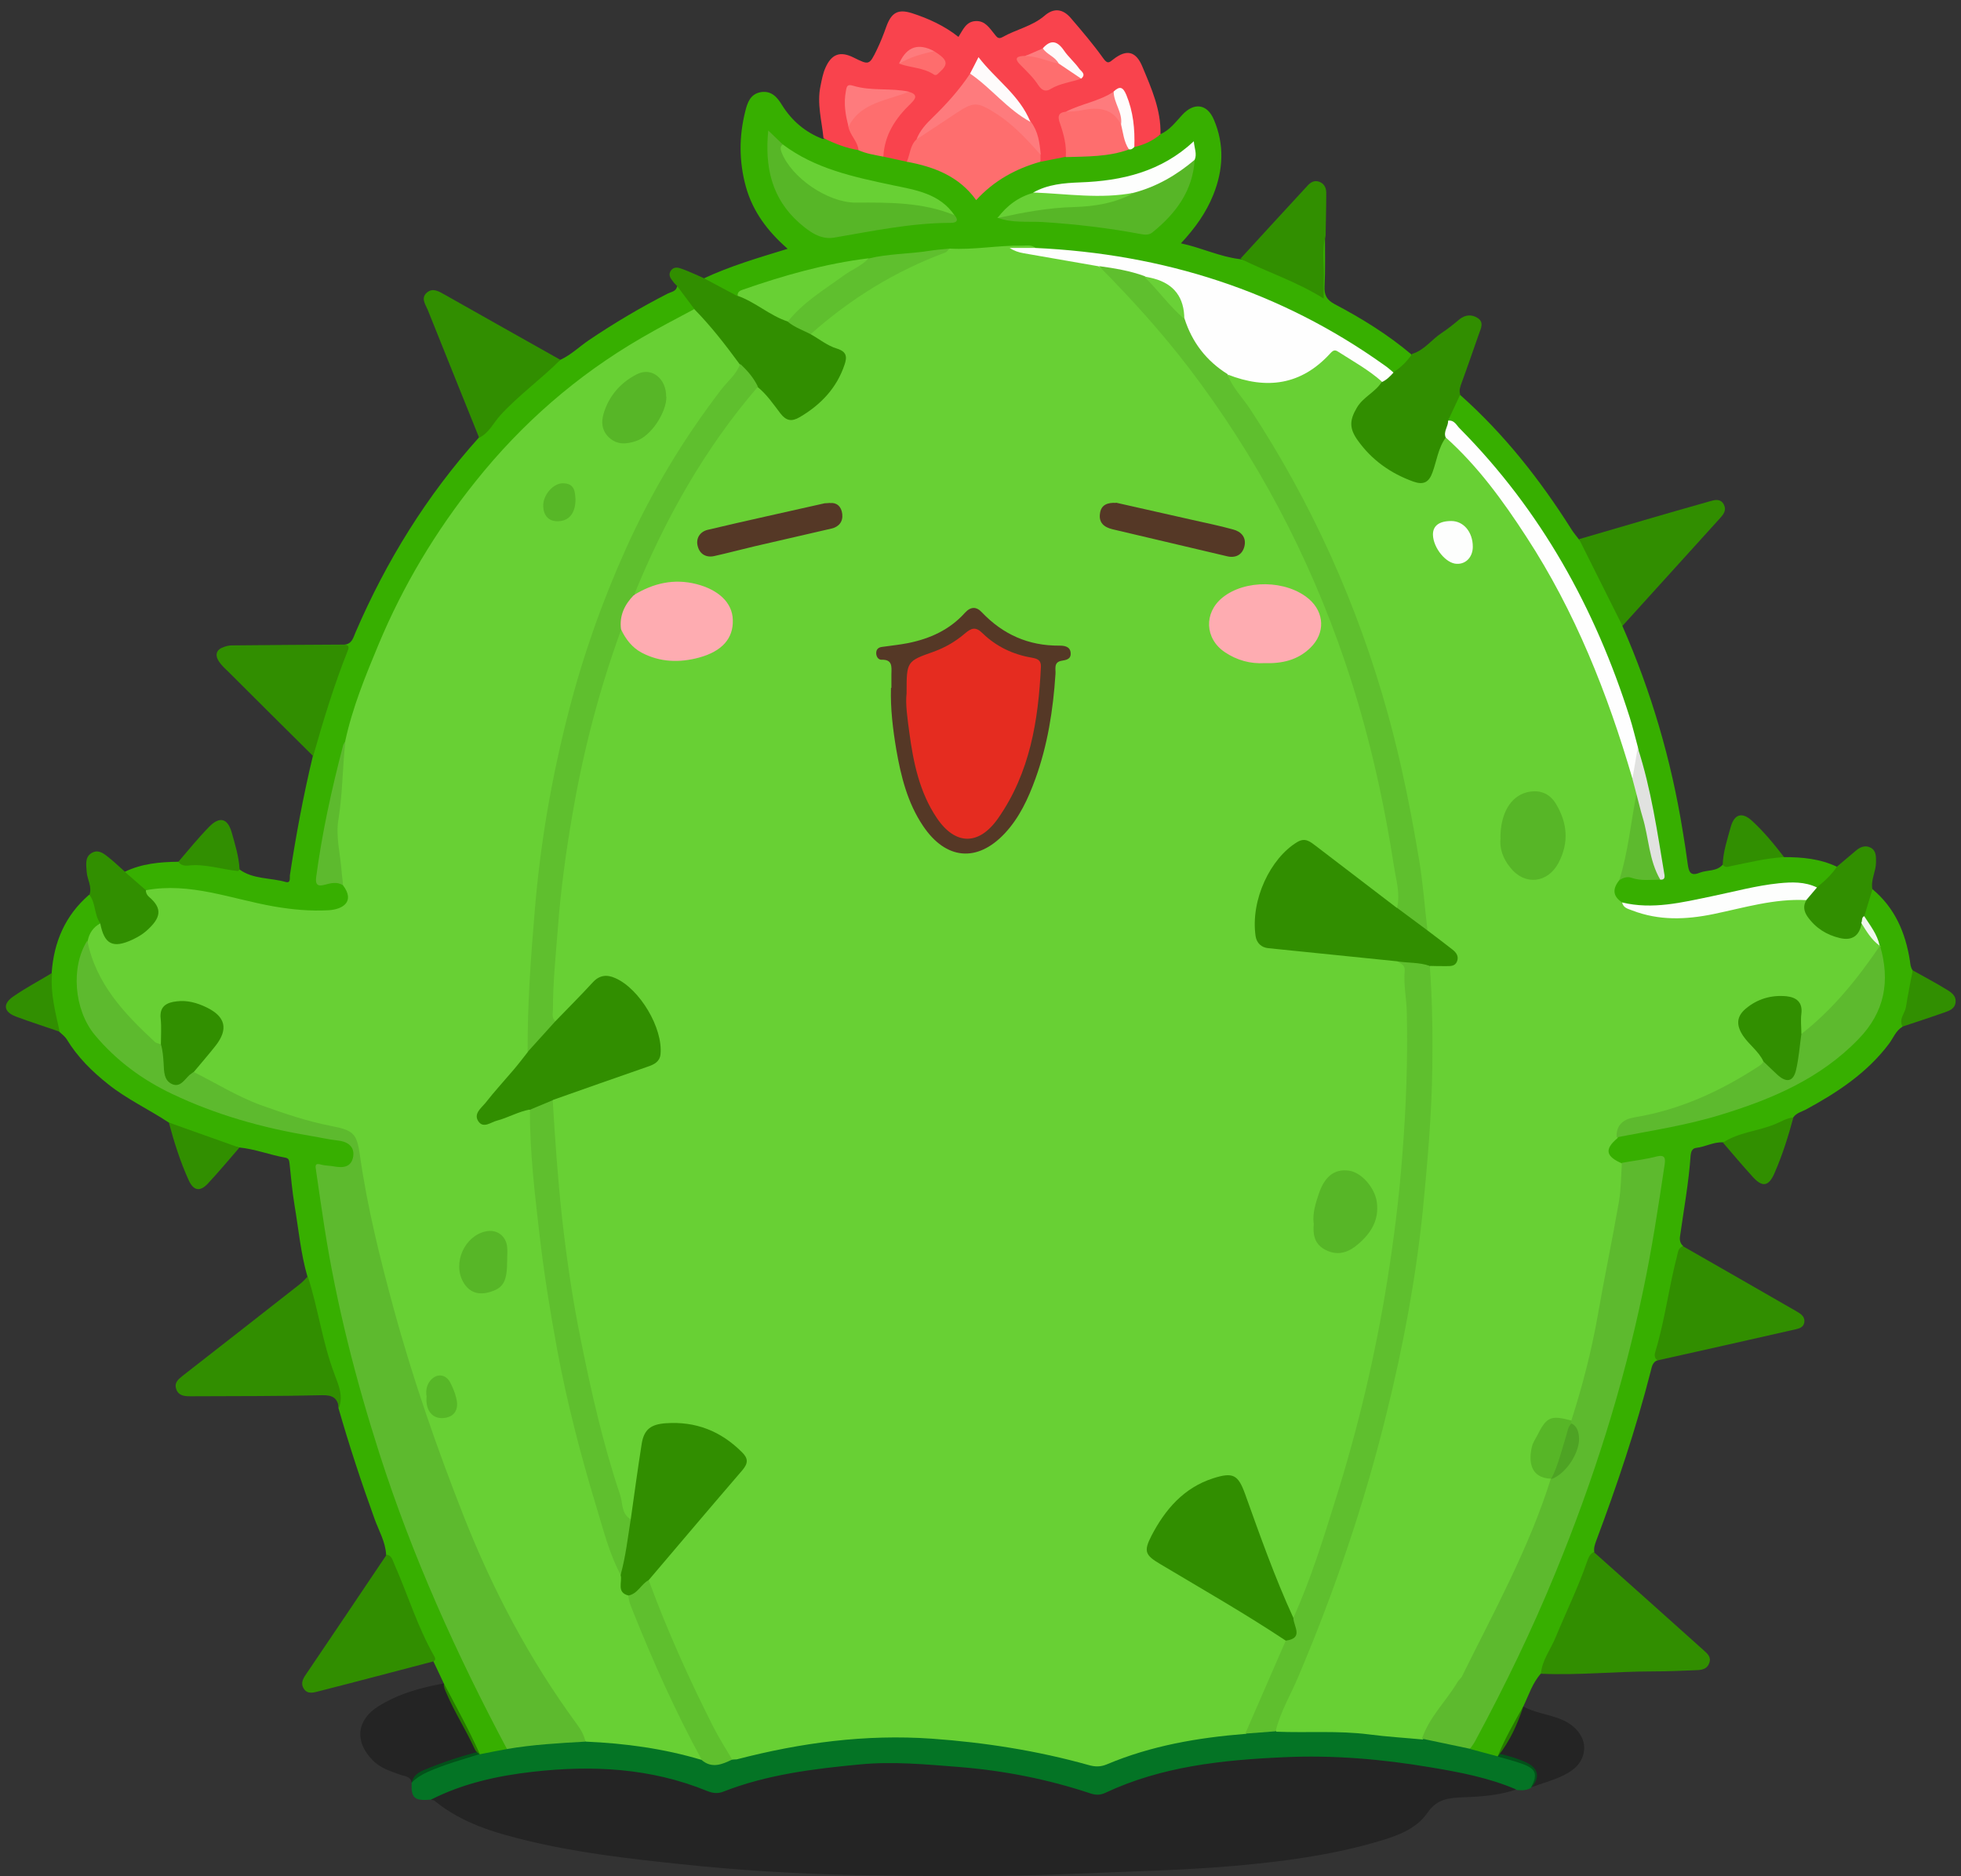 <?xml version="1.0" encoding="UTF-8"?><svg id="Layer_1" xmlns="http://www.w3.org/2000/svg" viewBox="0 0 92.99 88.98"><rect x="0" y="0" width="92.99" height="88.98" fill="#333333" stroke="none"/><path d="M71.9,84.87c-.82,.28-1.67,.34-2.52,.37-.66,.03-1.22,.06-1.68,.72-.57,.84-1.57,1.15-2.51,1.42-2.16,.62-4.39,.91-6.63,1.11-2.56,.22-5.13,.27-7.69,.38-3.43,.15-6.87,.12-10.3,.06-2.8-.06-5.6-.23-8.39-.53-2.39-.25-4.78-.53-7.12-1.09-1.59-.38-3.16-.84-4.46-1.91-.04-.03-.11-.03-.17-.05,.04-.3,.3-.35,.52-.44,1.74-.7,3.55-1.06,5.41-1.17,1.68-.1,3.34-.02,4.99,.32,.67,.14,1.31,.36,1.94,.6,.41,.15,.8,.16,1.22,.02,2.05-.71,4.18-1.03,6.34-1.17,3.66-.24,7.24,.27,10.74,1.31,.32,.1,.62,.09,.93-.04,2.22-.98,4.58-1.33,6.98-1.52,3.41-.27,6.77,.04,10.1,.75,.59,.12,1.16,.3,1.73,.48,.22,.07,.48,.1,.55,.39Z" opacity=".3"/><path d="M55.01,6.37c.46-.19,.74-.59,1.06-.93,.55-.59,1.17-.52,1.49,.23,.51,1.19,.45,2.39-.03,3.58-.34,.84-.85,1.56-1.53,2.29,.98,.21,1.85,.64,2.8,.75,1.11,.2,2.07,.78,3.08,1.23,.21,.09,.37,.3,.67,.28,.08-.65,0-1.3,.04-1.95,.01-.23-.09-.53,.24-.65,0,.79,.02,1.59-.02,2.38-.02,.41,.1,.64,.47,.84,1.29,.68,2.54,1.45,3.66,2.4-.08,.53-.43,.79-.91,.91-.97-.52-1.82-1.2-2.77-1.75-3.51-2.03-7.29-3.26-11.3-3.79-.99-.13-1.98-.19-2.97-.29-.46-.09-.92-.09-1.37-.02-.85,.12-1.71,.1-2.57,.11-1.27,.14-2.53,.27-3.8,.44-2.15,.34-4.26,.78-6.26,1.67-.68-.05-1.23-.35-1.65-.88,1.27-.6,2.61-.99,4.01-1.42-.95-.83-1.65-1.76-1.98-2.94-.33-1.2-.33-2.39-.03-3.58,.1-.4,.23-.82,.74-.91,.51-.08,.78,.25,1,.61,.47,.75,1.1,1.29,1.93,1.61,.62-.05,1.1,.4,1.69,.45,.4,.11,.81,.21,1.22,.3,.35,.07,.71,.13,1.06,.22,1.15,.23,2.24,.6,3.08,1.47,.22,.24,.37,.12,.55-.04,.79-.7,1.71-1.17,2.74-1.42,.4-.11,.81-.15,1.21-.23,.94-.06,1.89-.11,2.81-.34,.12-.02,.24-.05,.35-.09,.44-.13,.81-.45,1.28-.5Z" fill="#37af00"/><path d="M71.9,84.87c-1.3-.56-2.68-.82-4.06-1.05-2.3-.39-4.63-.59-6.96-.48-2.91,.13-5.79,.43-8.47,1.69-.24,.11-.44,.11-.69,.03-2.04-.68-4.13-1.09-6.28-1.26-1.55-.12-3.09-.27-4.65-.12-2.22,.21-4.42,.48-6.51,1.3-.26,.1-.5,.06-.75-.04-2.67-1.09-5.44-1.23-8.26-.91-1.68,.19-3.31,.55-4.83,1.32-.79,.07-.95-.07-.92-.8,.08-.35,.34-.51,.65-.63,.84-.35,1.7-.63,2.58-.86,.44-.11,.89-.19,1.34-.29,1.21-.21,2.43-.3,3.65-.34,1.85,.07,3.69,.27,5.45,.87,.54,.39,1.08,.21,1.62,0,1.82-.55,3.69-.83,5.59-.99,3.76-.31,7.44,.22,11.07,1.18,.43,.12,.82,.06,1.22-.09,2.05-.78,4.17-1.21,6.36-1.31,.49-.05,.98-.16,1.48-.12,2.28-.07,4.56,.01,6.82,.37,.78,.17,1.59,.24,2.36,.46,.47,.09,.93,.22,1.38,.37,.44,.1,.88,.23,1.29,.42,.59,.28,.66,.73,.22,1.2-.22,.13-.46,.13-.7,.1Z" fill="#047425"/><path d="M71.02,83.3c-.43-.12-.87-.23-1.3-.35,.1-.73,.54-1.31,.87-1.94,1.59-3.05,2.97-6.18,4.16-9.4,1.74-4.69,2.98-9.51,3.74-14.46,.08-.51,.16-1.02,.2-1.54,.05-.58,.03-.61-.57-.52-.39,.06-.78,.15-1.18,.17-.38-.05-.7-.18-.78-.6-.07-.39,.14-.63,.44-.83,.82-.25,1.68-.34,2.52-.51,2.28-.47,4.49-1.13,6.52-2.29,1.04-.59,1.93-1.34,2.71-2.24,.8-.92,.97-2.03,.83-3.2-.02-.2-.07-.39-.1-.59-.02-.05-.05-.11-.07-.16-.15-.54-.59-.94-.7-1.5,.08-.42,.13-.86,.48-1.17,1.07,.89,1.57,2.07,1.78,3.41,.02,.16,.03,.31,.13,.44,.16,.95-.16,1.81-.48,2.67-.32,.19-.44,.54-.65,.82-1.04,1.38-2.44,2.3-3.93,3.11-.21,.11-.45,.16-.6,.37-.34,.43-.88,.45-1.33,.62-.65,.23-1.31,.46-2,.57-.45-.03-.84,.21-1.27,.26-.2,.02-.25,.18-.27,.35-.09,1.29-.32,2.55-.5,3.82-.03,.18-.01,.35,.14,.48-.43,1.8-.75,3.62-1.2,5.42-.25,.08-.28,.32-.33,.51-.7,2.74-1.6,5.42-2.59,8.06-.06,.17-.12,.33-.09,.52-.7,1.98-1.52,3.91-2.52,5.76-.41,.45-.58,1.02-.84,1.56-.28,.85-.64,1.66-1.21,2.37Z" fill="#37af00"/><path d="M24.05,82.95c-.43,.08-.87,.16-1.3,.25-.1-.06-.19-.14-.24-.25-.41-.9-.95-1.73-1.34-2.65-.06-.14-.14-.29-.12-.45-.17-.35-.33-.71-.5-1.06-.96-1.59-1.43-3.4-2.24-5.05-.03-.61-.34-1.13-.54-1.68-.63-1.74-1.21-3.5-1.72-5.28,.04-.57-.21-1.09-.39-1.61-.44-1.3-.73-2.64-1.05-3.97-.05-.22-.02-.43-.03-.65-.32-1.1-.42-2.24-.61-3.37-.11-.66-.17-1.33-.24-2-.02-.15-.03-.25-.22-.28-.73-.13-1.43-.41-2.18-.48-1.18-.21-2.3-.57-3.34-1.19-.94-.62-1.97-1.1-2.85-1.8-.77-.61-1.46-1.29-1.97-2.13-.1-.16-.24-.25-.36-.37-.48-.88-.7-1.8-.36-2.78,.1-1.47,.64-2.73,1.77-3.71,.26-.05,.27,.17,.32,.31,.09,.31,.21,.62,.25,.95-.11,.38-.48,.62-.58,1.01-.77,1.79-.45,3.4,.89,4.78,1.74,1.8,3.95,2.73,6.28,3.45,1.49,.46,3.02,.75,4.56,1,.14,.02,.28,.04,.4,.11,.36,.19,.63,.45,.53,.9-.1,.42-.43,.54-.82,.57-.27,.02-.63-.22-.79,.01-.19,.27-.03,.65,.02,.98,.64,4.62,1.74,9.14,3.25,13.55,1.04,3.02,2.25,5.98,3.64,8.86,.54,1.11,1.14,2.2,1.67,3.32,.11,.23,.29,.44,.2,.73Z" fill="#37af00"/><path d="M16.35,30.57c.34-.04,.4-.32,.51-.58,1.46-3.39,3.38-6.49,5.85-9.24,1.06-1.46,2.35-2.69,3.85-3.68,.51-.23,.91-.63,1.37-.94,1.2-.81,2.45-1.55,3.74-2.21,.17-.08,.4-.1,.44-.35,.47,.23,.74,.6,.85,1.11-.23,.39-.67,.48-1.04,.67-2.71,1.34-5.12,3.13-7.22,5.27-3.33,3.4-5.76,7.38-7.36,11.86-.32,.9-.63,1.81-.89,2.73-.49,1.87-.94,3.75-1.2,5.67-.11,.76-.11,.76,.61,.83,.19,.02,.35,.08,.49,.2,.48,.7,.24,1.26-.63,1.38-1,.14-1.99,0-2.98-.18-1.33-.25-2.64-.63-3.99-.79-.59-.07-1.15,.04-1.73,.03-.52-.16-.87-.53-1.11-1,.8-.39,1.66-.47,2.54-.48,.98,0,1.96,.04,2.9,.36,.65,.48,1.47,.39,2.2,.6,.25,.07,.18-.2,.2-.34,.29-1.9,.64-3.78,1.09-5.65-.06-.36,.05-.7,.15-1.05,.34-1.2,.73-2.39,1.18-3.56,.08-.22,.19-.44,.18-.69Z" fill="#37af00"/><path d="M43,7.67c-.37-.08-.73-.16-1.1-.24-.21-.26-.1-.53,0-.79,.23-.62,.55-1.18,1.02-1.67,.11-.12,.46-.27,.05-.47-.76-.2-1.54-.05-2.3-.22-.29-.06-.4,.1-.42,.35-.04,.44,.03,.87,.15,1.29,.03,.42,.53,.72,.32,1.2-.59-.09-1.14-.31-1.67-.57-.08-.82-.32-1.64-.14-2.48,.06-.29,.11-.58,.23-.85,.29-.66,.7-.81,1.34-.49,.73,.36,.74,.37,1.1-.37,.17-.35,.32-.73,.45-1.1,.24-.66,.55-.85,1.23-.63,.77,.25,1.52,.59,2.19,1.12,.21-.32,.35-.73,.82-.75,.45-.02,.65,.33,.89,.62,.1,.12,.17,.26,.38,.14,.65-.37,1.41-.51,2-1.02,.44-.38,.87-.32,1.25,.13,.53,.62,1.06,1.24,1.53,1.9,.2,.28,.28,.2,.48,.04,.64-.5,1.08-.37,1.38,.37,.43,1.03,.88,2.04,.85,3.19-.36,.3-.77,.5-1.23,.6-.23-.2-.16-.48-.16-.73,0-.5-.12-.98-.29-1.45-.08-.2-.14-.44-.45-.32-.72,.43-1.53,.6-2.29,.94-.3,.23-.11,.5-.06,.76,.08,.42,.31,.83,.01,1.26-.4,.08-.8,.16-1.2,.24-.09-.09-.14-.2-.15-.32-.04-.53-.19-1.02-.41-1.5-.57-1.1-1.46-1.93-2.32-2.81-.24,.11-.24,.37-.37,.53-.43,.67-.93,1.27-1.5,1.82-.4,.38-.76,.8-1.04,1.28-.26,.3-.19,.78-.56,1.01Z" fill="#f9434d"/><path d="M84.6,40.65c.87,0,1.72,.08,2.51,.46-.12,.59-.5,.92-1.07,1.05-1.74-.35-3.39,.23-5.05,.57-.97,.2-1.94,.41-2.95,.39-.38-.01-.75-.04-1.11-.18-.63-.42-.67-.68-.2-1.28,.25-.2,.55-.19,.84-.14,.33,.06,.66,.07,1,.03,.24-.14,.12-.36,.09-.54-.26-1.83-.61-3.64-1.12-5.42-1.32-5.01-3.58-9.55-6.94-13.51-.63-.74-1.28-1.48-2-2.14,.12-.45,.15-.95,.64-1.21,2.09,1.86,3.79,4.02,5.28,6.38,.1,.16,.23,.31,.35,.47,.52,.41,.71,1.05,1.01,1.6,.36,.66,.64,1.37,.98,2.04,.07,.14,.14,.29,.07,.46,1.37,3.12,2.32,6.36,2.86,9.71,.09,.53,.17,1.05,.24,1.58,.05,.35,.11,.61,.57,.42,.36-.14,.8-.05,1.09-.38,.75-.2,1.5-.36,2.27-.46,.23-.03,.43-.01,.63,.1Z" fill="#37af00"/><path d="M73.07,79.37c.06-.64,.46-1.14,.69-1.7,.5-1.21,1.08-2.39,1.51-3.64,.06-.17,.13-.34,.31-.42,1.74,1.55,3.47,3.1,5.21,4.66,.18,.16,.37,.32,.26,.61-.1,.28-.35,.32-.58,.33-.7,.03-1.39,.06-2.09,.06-1.77,0-3.54,.19-5.31,.11Z" fill="#318e00"/><path d="M69.24,18.72c-.19,.41-.39,.83-.58,1.24,.16,.28,0,.54-.04,.81-.19,.56-.36,1.14-.57,1.69-.22,.56-.5,.7-1.08,.51-1.19-.4-2.15-1.11-2.83-2.18-.3-.46-.26-.94,0-1.41,.29-.55,.8-.87,1.24-1.28,.21-.19,.4-.41,.71-.46,.36-.22,.64-.52,.88-.86,.57-.17,.91-.67,1.38-.98,.3-.2,.58-.42,.85-.65,.28-.23,.6-.25,.88-.06,.3,.2,.14,.49,.05,.75-.27,.76-.53,1.53-.81,2.29-.07,.19-.14,.37-.08,.57Z" fill="#318e00"/><path d="M14.6,60.55c.49,1.52,.69,3.12,1.26,4.62,.19,.51,.43,1.03,.21,1.61-.06-.47-.29-.62-.79-.61-2.01,.05-4.03,.04-6.04,.05-.08,0-.16,0-.24,0-.27,0-.53-.03-.64-.33-.11-.31,.09-.47,.3-.64,1.85-1.44,3.7-2.89,5.55-4.34,.14-.11,.26-.24,.38-.37Z" fill="#318e00"/><path d="M32.92,14.65c-.27-.36-.53-.71-.8-1.07-.05-.06-.11-.11-.16-.17-.13-.17-.3-.34-.15-.57,.16-.23,.39-.14,.58-.07,.32,.12,.64,.27,.96,.41,.54,.29,1.07,.57,1.61,.86,.28-.16,.49,.04,.7,.16,.57,.32,1.11,.66,1.7,.94,.38,.22,.78,.38,1.15,.61,.4,.23,.8,.46,1.22,.63,.48,.19,.58,.52,.44,.96-.4,1.2-1.22,2.04-2.32,2.62-.37,.19-.69,.05-.95-.27-.34-.42-.69-.83-1.03-1.25-.27-.39-.57-.75-.88-1.12-.55-.69-1.1-1.37-1.67-2.04-.17-.2-.33-.4-.41-.65Z" fill="#318e00"/><path d="M78.6,64.52c-.16-.11-.15-.27-.1-.43,.45-1.48,.63-3.01,1.02-4.5,.05-.19,.05-.4,.28-.49,1.81,1.04,3.62,2.07,5.42,3.11,.18,.11,.38,.23,.34,.51-.04,.22-.22,.28-.39,.32-2.19,.5-4.38,.99-6.57,1.48Z" fill="#318e00"/><path d="M18.32,73.73c.25,.03,.29,.25,.37,.43,.64,1.45,1.1,2.98,1.89,4.37,.05,.08,.1,.18-.01,.26-1.8,.47-3.6,.95-5.41,1.41-.25,.06-.57,.19-.76-.12-.17-.28,0-.52,.17-.76,1.26-1.86,2.51-3.72,3.76-5.58Z" fill="#318e00"/><path d="M26.57,17.07c-.91,.91-1.96,1.66-2.84,2.62-.33,.36-.54,.85-1.01,1.07-.81-2.02-1.63-4.04-2.44-6.07-.11-.26-.34-.56-.03-.82,.28-.23,.56-.05,.83,.1,1.83,1.03,3.66,2.07,5.5,3.1Z" fill="#318e00"/><path d="M76.93,29.67c-.68-1.37-1.37-2.73-2.05-4.1,2.06-.6,4.12-1.21,6.18-1.79,.23-.07,.53-.16,.69,.16,.13,.27-.03,.46-.19,.64-1.54,1.7-3.08,3.4-4.62,5.1Z" fill="#318e00"/><path d="M16.35,30.57c.19,.03,.21,.12,.14,.29-.65,1.63-1.16,3.31-1.64,5-1.34-1.33-2.69-2.67-4.03-4.01-.16-.15-.32-.3-.44-.48-.2-.31-.13-.57,.25-.69,.11-.04,.23-.07,.35-.07,1.79-.02,3.59-.03,5.38-.04Z" fill="#318e00"/><path d="M21.05,79.84c.58,1.11,1.19,2.2,1.7,3.35-.82,.26-1.66,.49-2.45,.84-.29,.13-.56,.29-.78,.52-.04-.32-.34-.3-.54-.38-.47-.17-.94-.31-1.31-.69-.88-.89-.76-1.93,.31-2.58,.95-.58,1.99-.87,3.07-1.06Z" opacity=".3"/><path d="M62.86,11.18c-.2,.72-.04,1.46-.09,2.19-.01,.22,0,.44,0,.79-1.29-.81-2.67-1.25-3.95-1.89,1.05-1.15,2.1-2.29,3.16-3.44,.15-.17,.33-.3,.58-.21,.26,.1,.34,.32,.33,.58,0,.66-.02,1.32-.03,1.97Z" fill="#318f00"/><path d="M71.02,83.3c.33-.83,.78-1.6,1.21-2.37,.56,.31,1.2,.37,1.79,.61,.75,.3,1.21,.93,1.08,1.58-.12,.61-.6,.92-1.11,1.15-.45,.2-.93,.33-1.39,.5,.33-.61,.24-.88-.4-1.11-.38-.14-.78-.24-1.17-.35Z" opacity=".3"/><path d="M5.92,41.35c.33,.29,.67,.58,1,.87,.72,.62,.87,1.04,.55,1.57-.46,.76-1.67,1.3-2.31,1.03-.38-.16-.53-.53-.41-1.04-.29-.4-.2-.94-.51-1.34,.14-.39-.11-.73-.13-1.1-.02-.32-.09-.67,.21-.87,.35-.23,.64,.04,.9,.25,.25,.2,.47,.42,.71,.63Z" fill="#318f00"/><path d="M86.15,42.09c.36-.29,.7-.6,.96-.99,.3-.25,.6-.51,.9-.76,.21-.18,.46-.27,.71-.13,.26,.15,.24,.44,.24,.69,0,.43-.26,.83-.17,1.28-.13,.43-.26,.85-.39,1.28-.02,.14,.01,.29-.04,.43-.22,.66-.49,.85-1.13,.74-.69-.12-1.24-.49-1.64-1.07-.18-.26-.22-.55-.09-.84,.16-.27,.32-.53,.65-.62Z" fill="#318f00"/><path d="M81.7,54.19c.75-.49,1.65-.54,2.46-.87,.28-.11,.56-.3,.88-.32-.24,.9-.52,1.78-.89,2.63-.28,.65-.58,.69-1.04,.18-.48-.53-.94-1.07-1.4-1.61Z" fill="#318f00"/><path d="M8.01,53.24c1.11,.4,2.23,.79,3.34,1.19-.49,.57-.98,1.15-1.49,1.7-.37,.4-.68,.35-.91-.15-.4-.88-.69-1.8-.94-2.73Z" fill="#318f00"/><path d="M11.36,41.24s-.06,.08-.09,.07c-.78-.08-1.54-.35-2.34-.26-.14,.02-.36,0-.47-.18,.48-.56,.94-1.13,1.46-1.66,.5-.51,.88-.4,1.07,.28,.16,.57,.34,1.14,.37,1.74Z" fill="#318f01"/><path d="M84.6,40.65c-.84,.05-1.66,.25-2.49,.42-.16,.03-.3,.11-.42-.06,.02-.62,.22-1.2,.38-1.79,.17-.61,.54-.72,1-.3,.57,.52,1.06,1.12,1.53,1.73Z" fill="#318f01"/><path d="M90.22,48.69c-.2-.35,.11-.62,.16-.93,.09-.58,.21-1.16,.32-1.74,.53,.3,1.07,.58,1.59,.9,.23,.14,.49,.3,.44,.64-.05,.31-.32,.38-.56,.47-.65,.23-1.3,.44-1.96,.66Z" fill="#318f01"/><path d="M2.47,46.15c-.09,.95,.16,1.87,.36,2.78-.69-.24-1.39-.46-2.08-.72-.58-.22-.63-.6-.12-.95,.59-.41,1.22-.74,1.83-1.11Z" fill="#318f01"/><path d="M35.92,18.35c.44,.35,.75,.82,1.09,1.26,.27,.35,.53,.4,.92,.17,1-.59,1.75-1.38,2.12-2.49,.12-.36,.11-.61-.37-.76-.44-.13-.83-.45-1.24-.68,.05-.41,.41-.56,.68-.77,1.48-1.2,3.11-2.16,4.84-2.93,.35-.15,.73-.18,1.07-.36,1.15,.07,2.3-.16,3.45-.14,.21,0,.44-.05,.63,.11-.35,.29-.71,.07-1.09,.08,1.14,.1,2.26,.27,3.38,.47,.23,.04,.47,.06,.69,.19,1.49,1.28,2.74,2.78,3.96,4.31,4.74,5.95,7.78,12.7,9.44,20.09,.41,1.85,.74,3.72,.95,5.6,.02,.22,.15,.49-.18,.61-.3-.01-.51-.21-.73-.38-1.04-.81-2.09-1.6-3.12-2.41-.48-.38-.7-.39-1.15,.02-1.11,1.02-1.63,2.29-1.54,3.79,.02,.44,.27,.63,.69,.67,1.54,.16,3.09,.32,4.63,.47,.44,.04,.87,.1,1.3,.21,.34,.11,.43,.37,.46,.69,.14,1.73,.18,3.47,.11,5.2-.17,4.71-.75,9.38-1.81,13.97-.85,3.68-1.95,7.28-3.3,10.81-.08,.2-.13,.42-.3,.58-.43,.13-.44-.26-.53-.48-.73-1.75-1.39-3.53-2.04-5.31-.28-.77-.52-.93-1.3-.68-1.46,.46-2.34,1.53-2.95,2.87-.21,.46,.08,.7,.43,.91,1.25,.75,2.52,1.46,3.76,2.24,.59,.37,1.19,.73,1.78,1.11,.16,.11,.36,.19,.42,.41-.25,1.05-.77,2-1.21,2.97-.23,.5-.32,1.08-.78,1.46-2.27,.18-4.49,.56-6.6,1.45-.29,.12-.55,.12-.86,.03-2.43-.68-4.91-1.07-7.43-1.25-3.15-.22-6.21,.19-9.25,.98-.06,.01-.12,0-.18,.01-.25,.05-.3-.16-.38-.3-1.39-2.45-2.51-5.02-3.53-7.64-.07-.18-.14-.37-.13-.58,.03-.21,.18-.35,.31-.5,1.18-1.44,2.39-2.84,3.62-4.23,.13-.15,.24-.32,.38-.47,.32-.35,.23-.63-.09-.92-.97-.89-2.11-1.26-3.42-1.14-.56,.05-.81,.3-.9,.94-.12,.89-.27,1.78-.4,2.67-.04,.3-.01,.65-.34,.84-.31-.04-.35-.3-.42-.52-.97-3.07-1.72-6.19-2.3-9.36-.44-2.44-.75-4.89-.93-7.36-.07-.87-.22-1.74-.09-2.62,.18-.34,.53-.4,.84-.52,1.17-.44,2.36-.85,3.55-1.22,.47-.15,.66-.39,.62-.91-.1-1.28-.78-2.19-1.75-2.92-.46-.35-.8-.3-1.22,.11-.47,.46-.93,.92-1.39,1.39-.14,.15-.26,.38-.54,.27-.34-.54-.19-1.13-.16-1.69,.15-2.61,.4-5.21,.84-7.79,.48-2.84,1.17-5.63,2.1-8.35,.09-.26,.14-.54,.36-.74,.27-.14,.36,.11,.45,.26,.85,1.35,3.2,1.21,4.16,.5,.74-.55,.83-1.63,.12-2.22-1.03-.86-2.19-.82-3.37-.37-.2,.08-.37,.25-.61,.19-.2-.16-.06-.33,0-.48,1.32-3.23,3.02-6.23,5.23-8.94,.16-.2,.32-.42,.59-.48Z" fill="#68d034"/><path d="M52.1,12.63c-1.19-.21-2.37-.41-3.56-.62-.23-.04-.45-.11-.66-.25h1.22c6.05,.28,11.61,2.03,16.56,5.57,.15,.1,.28,.22,.42,.34-.16,.18-.33,.35-.55,.45-.66-.15-1.11-.67-1.67-1-.38-.23-.64-.28-.97,.08-1.08,1.17-3.36,1.48-4.69,.69-1.13-.61-1.83-1.56-2.16-2.8q-.09-1.34-1.41-1.75c-.13-.04-.27-.07-.4-.1-.7-.24-1.47-.21-2.13-.6Z" fill="#fefefe"/><path d="M49.34,7.33c0,.11,0,.23,0,.34-1.17,.33-2.2,.89-3.05,1.82-.82-1.14-2-1.58-3.29-1.82,.16-.35,.15-.77,.46-1.06,.66-.68,1.49-1.13,2.27-1.64,.28-.19,.61-.23,.91-.07,1.11,.57,2.12,1.26,2.7,2.42Z" fill="#fe6e6e"/><path d="M45.27,10.21c.22,.27,.06,.36-.19,.36-1.87,0-3.7,.39-5.53,.7-.65,.11-1.18-.29-1.65-.7-1.31-1.16-1.64-2.65-1.47-4.38,.25,.24,.47,.45,.69,.66,.55,1.52,2.06,2.6,3.64,2.6,.91,0,1.83-.02,2.74,.13,.63,.1,1.26,.2,1.77,.63Z" fill="#57b627"/><path d="M56.65,7.58c-.09,1.48-.9,2.55-2,3.44-.16,.13-.34,.12-.56,.08-1.54-.29-3.09-.47-4.65-.57-.71-.04-1.45,.06-2.15-.21,.9-.5,1.89-.61,2.89-.65,1.18-.05,2.35-.16,3.45-.64,.99-.29,1.91-.72,2.7-1.4,.09-.07,.2-.14,.32-.07Z" fill="#57b627"/><path d="M45.03,11.78c-.07,.07-.13,.17-.21,.2-2.38,.88-4.49,2.19-6.38,3.87-.36-.19-.76-.32-1.08-.59-.08-.3,.16-.44,.32-.58,1.09-.92,2.2-1.83,3.51-2.42,.94-.23,1.9-.21,2.85-.36,.33-.05,.66-.08,.99-.11Z" fill="#5fbf2e"/><path d="M45.27,10.21c-1.51-.62-3.1-.61-4.69-.6-1.33,0-3.05-1.18-3.52-2.39-.05-.14-.08-.27,.06-.37,1.54,1.16,3.36,1.54,5.19,1.93,1.1,.23,2.25,.39,2.96,1.44Z" fill="#68d034"/><path d="M41.19,12.25c-.34,.37-.81,.54-1.2,.83-.92,.67-1.91,1.26-2.63,2.17-.86-.28-1.53-.92-2.38-1.22-.02-.18,.11-.25,.24-.29,1.95-.68,3.92-1.24,5.97-1.49Z" fill="#68d034"/><path d="M50.54,7.44c.04-.56-.1-1.08-.28-1.6-.11-.3-.09-.5,.27-.54,.32-.09,.64-.16,.97-.23,.88-.19,1.24-.02,1.74,.74,.12,.42,.34,.82,.29,1.28-.97,.35-1.98,.33-2.99,.36Z" fill="#fe6e6e"/><path d="M56.65,7.58c-.85,.72-1.79,1.27-2.88,1.56-1.45,.49-2.93,.29-4.4,.16-.14-.01-.27-.05-.37-.17,.69-.39,1.45-.45,2.22-.48,1.99-.07,3.85-.51,5.39-1.95,.03,.34,.16,.61,.04,.88Z" fill="#fdfefd"/><path d="M40.71,7.12c-.04-.42-.4-.7-.48-1.11,.02-.49,.33-.78,.72-1,.67-.37,1.37-.62,2.14-.66,.41,.12,.38,.29,.1,.56-.72,.69-1.25,1.48-1.3,2.52-.4-.08-.81-.14-1.19-.31Z" fill="#fe6e6e"/><path d="M49.01,9.13c1.59,.06,3.18,.32,4.77,.01-.89,.5-1.88,.65-2.85,.68-1.24,.03-2.43,.26-3.63,.52,.44-.58,1-1.01,1.72-1.2Z" fill="#68d035"/><path d="M53.53,7.08c-.24-.36-.27-.78-.37-1.18-.06-.31-.27-.57-.35-.88-.06-.23-.16-.45,0-.68,.29-.27,.44-.22,.6,.16,.33,.8,.41,1.62,.38,2.47-.07,.07-.14,.14-.25,.11Z" fill="#fefcfc"/><path d="M58.21,17.76c1.85,.73,3.5,.51,4.88-1.01,.14-.15,.22-.17,.38-.06,.7,.45,1.43,.85,2.06,1.41-.3,.5-.89,.72-1.19,1.24-.35,.59-.36,.98,.04,1.54,.67,.94,1.56,1.57,2.64,1.96,.48,.17,.74,.04,.91-.44,.2-.55,.27-1.16,.63-1.65,.69,.22,1.08,.81,1.5,1.31,2.56,3.06,4.5,6.48,5.93,10.2,.58,1.53,1.14,3.07,1.57,4.65,.05,.27,.18,.53,.16,.82-.14,1.04-.22,2.08-.51,3.09-.09,.33-.2,.64-.41,.91-.33,.4-.35,.76,.12,1.07,1.12,.57,2.32,.65,3.54,.5,1.26-.16,2.49-.55,3.75-.71,.48-.06,.98-.2,1.45,.1-.17,.27-.12,.53,.05,.78,.38,.54,.9,.87,1.54,1.02,.59,.14,.93-.12,1.03-.71,.45,.23,.58,.71,.87,1.08h.03c-.15,.7-.63,1.19-1.06,1.7-.69,.81-1.34,1.68-2.22,2.31-.15,.11-.27,.32-.51,.17-.16-.3-.1-.62-.1-.93,0-.42-.22-.61-.61-.66-.38-.05-.75,.04-1.11,.17-1,.37-1.16,.99-.48,1.8,.25,.3,.61,.53,.63,.98-.06,.29-.3,.41-.51,.54-1.64,.99-3.34,1.86-5.26,2.15-.57,.09-1,.35-1.25,.89-.63,.53-.56,.87,.24,1.21,.35,.6,.11,1.23,0,1.8-.63,3.22-.99,6.49-1.98,9.63-.08,.26-.15,.54-.32,.76-.09,.1-.2,.11-.32,.11-.88,.01-1.25,.32-1.49,1.25-.17,.67-.02,.96,.75,1.4,.17,.26,.02,.51-.06,.74-1.07,3.01-2.52,5.86-4.02,8.67-.56,1.05-1.32,1.99-2.03,2.95-.85-.08-1.7-.13-2.54-.24-1.47-.19-2.94-.07-4.41-.13-.21-.29-.02-.53,.09-.78,1.3-2.85,2.44-5.77,3.4-8.76,1.66-5.12,2.83-10.35,3.39-15.71,.31-3,.43-6,.38-9.02-.01-.65-.25-1.3-.05-1.96,.18-.29,.48-.2,.75-.23,.15-.02,.34,0,.41-.17,.08-.2-.09-.32-.22-.44-.35-.31-.8-.51-1.05-.94-.32-1.24-.34-2.53-.54-3.79-.73-4.66-2.01-9.17-3.9-13.49-1.28-2.92-2.83-5.68-4.66-8.29-.16-.23-.45-.44-.28-.79Z" fill="#68d034"/><path d="M4.75,43.77c.19,1.02,.6,1.23,1.54,.79,.23-.11,.46-.24,.65-.41,.7-.62,.78-1.06,.12-1.62-.09-.08-.15-.19-.14-.31,2.1-.39,4.06,.42,6.07,.77,.87,.15,1.73,.23,2.6,.18,.65-.04,1.27-.4,.67-1.19-.44-.93-.46-1.94-.39-2.93,.09-1.31,.19-2.62,.5-3.9,.34-1.58,.95-3.07,1.57-4.56,1.17-2.81,2.72-5.4,4.62-7.77,2.19-2.74,4.8-5.02,7.85-6.79,.82-.48,1.67-.92,2.51-1.37,.8,.81,1.49,1.71,2.16,2.62,.16,.41-.18,.63-.38,.87-1.06,1.28-2.01,2.63-2.86,4.06-2,3.33-3.41,6.9-4.46,10.63-.95,3.35-1.54,6.77-1.87,10.23-.21,2.24-.3,4.49-.37,6.74-.22,.67-.77,1.1-1.19,1.63-.32,.41-.68,.79-.99,1.2-.09,.12-.21,.28-.08,.43,.11,.12,.26,.06,.39,.02,.44-.13,.86-.31,1.3-.46,.22-.07,.46-.19,.64,.09,.15,.77,.12,1.55,.18,2.32,.36,4.79,1.14,9.51,2.41,14.14,.5,1.83,1.06,3.64,1.71,5.42,.11,.34,.04,.73,.34,1.01,.8,2.03,1.66,4.02,2.61,5.98,.19,.4,.42,.77,.63,1.16,.12,.22,.31,.43,.19,.72-1.8-.54-3.64-.79-5.51-.87-1.14-1.58-2.27-3.18-3.22-4.89-2.23-4.04-3.79-8.35-5.18-12.73-.94-2.95-1.69-5.95-2.28-8.99-.06-.31-.13-.62-.15-.94-.06-.99-.27-1.27-1.24-1.47-1.81-.37-3.53-.99-5.18-1.83-.48-.24-.97-.48-1.35-.87-.06-.23,.1-.37,.21-.53,.16-.25,.38-.45,.58-.68,.72-.84,.56-1.45-.47-1.83-.17-.06-.34-.11-.52-.14-.88-.16-1.17,.07-1.18,.96,0,.29,.06,.6-.11,.87-.21,.16-.38,.03-.53-.1-1.17-1.05-2.21-2.19-2.81-3.66-.15-.36-.33-.73-.18-1.15,.07-.37,.27-.65,.6-.83Z" fill="#68d034"/><path d="M9.18,50.84c1.07,.53,2.08,1.17,3.21,1.58,1.09,.39,2.17,.76,3.31,.98,1.07,.21,1.22,.35,1.37,1.41,.35,2.46,.95,4.87,1.6,7.26,.91,3.34,2.05,6.61,3.32,9.84,1.38,3.5,3.12,6.8,5.35,9.84,.19,.26,.36,.53,.42,.85-1.24,.07-2.49,.14-3.72,.35-2.4-4.51-4.49-9.15-6.05-14.02-1.12-3.5-2.03-7.05-2.6-10.69-.14-.9-.27-1.8-.4-2.7-.04-.26-.07-.4,.26-.3,.19,.05,.39,.04,.59,.08,.43,.08,.83,.04,.91-.48,.07-.51-.33-.71-.74-.75-.46-.05-.9-.16-1.35-.23-2.25-.38-4.42-.99-6.48-1.97-1.42-.67-2.67-1.59-3.68-2.8-1-1.2-1.15-3.24-.36-4.48,.41,2.05,1.76,3.47,3.21,4.81,.07,.06,.18,.07,.27,.11,.33,.23,.25,.59,.28,.92,.08,.82,.27,.92,.95,.48,.1-.06,.2-.14,.33-.08Z" fill="#5dba2e"/><path d="M74.51,67.38c.53-1.65,.96-3.31,1.26-5.02,.31-1.79,.69-3.58,1-5.37,.1-.6,.1-1.22,.14-1.84,.55-.1,1.1-.16,1.64-.3,.39-.1,.43,.07,.39,.36-.3,2-.6,3.99-1.02,5.98-.96,4.61-2.38,9.07-4.17,13.42-1.11,2.71-2.39,5.35-3.78,7.93-.07,.14-.17,.27-.26,.4-.76-.16-1.52-.32-2.28-.48,.35-1.04,1.16-1.79,1.7-2.71,.05-.08,.14-.15,.19-.23,1.52-3.08,3.19-6.1,4.22-9.39,.01-.02,.03-.05,.04-.07,.42-.26,.71-.61,.91-1.06,.22-.5,.3-.99-.04-1.47-.01-.06,0-.11,.04-.15Z" fill="#5dba2e"/><path d="M67.8,45.8c.12,1.61,.14,3.22,.12,4.83-.03,2.26-.23,4.51-.45,6.77-.33,3.24-.93,6.43-1.71,9.59-1.05,4.29-2.47,8.47-4.2,12.54-.36,.86-.85,1.66-1.07,2.58-.48,.04-.96,.07-1.44,.11,.64-1.47,1.28-2.94,1.92-4.41,.43-.26,.21-.73,.36-1.08,.83-1.83,1.42-3.75,2.02-5.67,1.06-3.37,1.87-6.81,2.43-10.3,.32-2,.57-4,.72-6.01,.18-2.24,.26-4.49,.21-6.74-.01-.65-.16-1.3-.1-1.96,.03-.31-.21-.34-.37-.47,.54-.22,1.25-.12,1.56,.22Z" fill="#5fbf2e"/><path d="M33.28,83.47c-1.24-2.27-2.29-4.62-3.25-7.01-.1-.26-.22-.51-.23-.79,.29-.28,.48-.7,.96-.73,.88,2.39,1.92,4.7,3.07,6.97,.27,.53,.59,1.03,.89,1.54-.48,.23-.96,.44-1.45,.02Z" fill="#5fbf2e"/><path d="M85.42,49.04c1.5-1.17,2.67-2.63,3.73-4.19,.49,1.67,.23,3.15-1.03,4.44-1.81,1.87-4.1,2.84-6.52,3.58-1.62,.5-3.28,.75-4.94,1.07-.03-.61,.35-.87,.86-.95,2.12-.35,4.02-1.22,5.8-2.37,.12-.08,.24-.14,.3-.28,.33-.03,.47,.25,.68,.42,.43,.35,.65,.29,.78-.25,.1-.42,.03-.87,.2-1.28,.03-.07,.07-.14,.14-.19Z" fill="#5dba2e"/><path d="M89.13,44.85c-.39-.28-.62-.68-.87-1.08,.06-.1,0-.26,.14-.32,.28,.44,.62,.86,.73,1.39Z" fill="#f0f8ed"/><path d="M16.38,35.14c-.14,1.23-.13,2.48-.33,3.71-.14,.83,.09,1.65,.15,2.48,.01,.21,.06,.43,.06,.65-.28-.17-.56-.1-.86-.02-.23,.06-.46,.09-.41-.34,.28-2.12,.74-4.2,1.28-6.27,.02-.07,.07-.13,.11-.2Z" fill="#5dba2e"/><path d="M49.34,7.33c-.65-.72-1.29-1.43-2.13-1.96-.88-.55-1.03-.56-1.92,.03-.61,.41-1.22,.81-1.83,1.21,.16-.42,.46-.74,.77-1.04,.66-.64,1.27-1.32,1.78-2.09,.2-.05,.36,.03,.49,.16,.66,.69,1.4,1.28,2.16,1.85,.09,.07,.15,.18,.22,.28,.35,.46,.42,1,.47,1.55Z" fill="#fe7b7d"/><path d="M51.27,3.73c-.48,.17-1,.22-1.45,.49-.29,.18-.46,0-.59-.19-.23-.35-.53-.64-.82-.93-.37-.36-.17-.44,.2-.45,.55-.2,1.05,.06,1.55,.21,.41,.23,.91,.35,1.1,.86Z" fill="#fe6e6e"/><path d="M43.1,4.35c-.58,.24-1.2,.36-1.77,.63-.48,.23-.86,.54-1.09,1.03-.15-.55-.24-1.1-.13-1.68,.04-.25,.07-.35,.36-.26,.86,.26,1.77,.09,2.64,.28Z" fill="#fe7b7d"/><path d="M48.86,5.78c-1.09-.59-1.85-1.6-2.86-2.29,.13-.24,.25-.49,.4-.78,.81,1.06,1.95,1.8,2.46,3.07Z" fill="#fefbfb"/><path d="M44.3,2.43c.65,.41,.69,.61,.24,1.01-.07,.07-.15,.16-.25,.1-.5-.34-1.11-.32-1.65-.52,.44-.51,1-.71,1.66-.59Z" fill="#fe6d6d"/><path d="M52.81,4.34c0,.54,.43,.99,.35,1.56-.4-.76-1.08-.83-1.81-.68-.27,.06-.54,.07-.81,.08,.73-.38,1.58-.49,2.28-.96Z" fill="#fe7b7d"/><path d="M51.27,3.73c-.36-.24-.71-.48-1.07-.72-.24-.25-.73-.24-.75-.72,.38-.43,.69-.35,1,.1,.21,.31,.51,.56,.72,.86,.08,.12,.36,.26,.1,.48Z" fill="#fefafa"/><path d="M44.3,2.43c-.58,.12-1.15,.28-1.66,.59,0-.02,.01-.04,.02-.06q.53-1.13,1.64-.53Z" fill="#fe7b7d"/><path d="M49.45,2.29c.19,.3,.58,.39,.75,.72-.53-.09-1.03-.36-1.59-.35,.28-.12,.55-.24,.83-.36Z" fill="#fe7c7e"/><path d="M77.41,36.93c-1.18-4.04-2.72-7.93-5.03-11.47-1.11-1.71-2.3-3.35-3.83-4.72-.11-.28,.13-.52,.12-.79,.3-.04,.4,.23,.56,.38,3.84,3.88,6.41,8.51,8.05,13.69,.15,.47,.26,.95,.39,1.42,.06,.34,.04,.68,.02,1.01-.01,.18,.01,.42-.27,.46Z" fill="#fefefe"/><path d="M85.65,42.69c-1.51-.08-2.94,.36-4.39,.66-1.31,.27-2.59,.32-3.86-.17-.21-.08-.42-.12-.48-.38,1.44,.35,2.84,0,4.24-.29,1.07-.22,2.12-.51,3.2-.62,.61-.06,1.22-.08,1.8,.2-.17,.2-.33,.39-.5,.59Z" fill="#fdfefd"/><path d="M76.79,41.73c.42-1.33,.54-2.71,.81-4.07,.27,.17,.29,.46,.37,.72,.32,1.04,.41,2.15,.81,3.17,.02,.06-.02,.12-.04,.17-.46,0-.93,.07-1.38-.09-.19-.07-.38,0-.56,.1Z" fill="#5dba2e"/><path d="M78.73,41.72c-.54-.92-.54-1.98-.84-2.97-.11-.36-.19-.73-.29-1.09-.06-.24-.13-.48-.19-.72,.08-.49,.17-.99,.25-1.48,.64,1.97,.93,4.01,1.27,6.04,.02,.15-.03,.23-.19,.22Z" fill="#e1e2e0"/><path d="M25.02,49.89c-.01-2.25,.15-4.48,.34-6.72,.26-3.17,.8-6.29,1.59-9.36,.68-2.66,1.59-5.25,2.72-7.76,1.21-2.7,2.72-5.21,4.52-7.56,.31-.41,.73-.73,.91-1.23,.34,.31,.64,.66,.84,1.08-2.54,2.95-4.41,6.29-5.87,9.87-.23,.54-.45,1.07-.61,1.64-1.02,2.79-1.77,5.65-2.28,8.57-.33,1.87-.59,3.76-.73,5.65-.1,1.27-.23,2.53-.23,3.8,0,.19-.07,.4,.11,.56-.23,.66-.71,1.12-1.31,1.45Z" fill="#5fbf2e"/><path d="M58.21,17.76c.23,.63,.71,1.09,1.07,1.64,2.94,4.48,5.1,9.29,6.53,14.45,.64,2.3,1.1,4.63,1.49,6.97,.18,1.09,.26,2.2,.39,3.3-.62-.17-1.14-.48-1.44-1.07,.16-.67-.05-1.32-.15-1.97-.51-3.3-1.25-6.55-2.33-9.72-1.72-5.06-4.19-9.72-7.43-13.96-1.3-1.69-2.73-3.27-4.23-4.78,.73,.1,1.46,.22,2.15,.47,.82,.5,1.37,1.25,1.91,2.02,.36,1.13,1.04,2.01,2.05,2.64Z" fill="#5fbf2e"/><path d="M66.24,43.05c.48,.36,.96,.71,1.44,1.07,.4,.3,.79,.6,1.19,.91,.18,.14,.32,.32,.22,.57-.09,.23-.31,.22-.51,.22-.26,0-.52,0-.78-.01-.51-.18-1.04-.13-1.56-.22-2.03-.21-4.06-.41-6.09-.62-.34-.03-.56-.25-.61-.57-.25-1.73,.71-3.7,1.97-4.46,.39-.24,.63-.01,.9,.19,1.28,.98,2.55,1.95,3.83,2.93Z" fill="#318e00"/><path d="M25.02,49.89c.44-.48,.87-.97,1.31-1.45,.6-.62,1.2-1.22,1.78-1.85,.32-.35,.67-.38,1.07-.2,1.16,.51,2.27,2.38,2.14,3.62-.04,.35-.31,.48-.61,.58-1.5,.52-3,1.05-4.5,1.58-.29,.32-.65,.46-1.08,.45-.55,.1-1.04,.39-1.57,.53-.28,.07-.63,.38-.87,.04-.25-.36,.12-.63,.32-.87,.43-.55,.9-1.06,1.35-1.59,.23-.27,.45-.56,.67-.84Z" fill="#318e00"/><path d="M61.33,76.73c.01,.4,.51,.97-.36,1.08-1.94-1.29-3.96-2.44-5.95-3.63-.71-.42-.8-.6-.42-1.34,.65-1.25,1.53-2.28,2.93-2.73,.94-.3,1.18-.17,1.51,.74,.71,1.98,1.41,3.96,2.29,5.88Z" fill="#318e00"/><path d="M30.76,74.94c-.36,.19-.52,.65-.96,.73-.58-.15-.28-.63-.37-.97-.03-.91,.08-1.8,.48-2.64,.17-1.2,.33-2.39,.52-3.59,.11-.68,.44-.92,1.14-.97,1.42-.1,2.61,.37,3.61,1.37,.31,.3,.3,.53,.02,.86-1.49,1.73-2.96,3.47-4.44,5.21Z" fill="#318e00"/><path d="M29.91,72.05c-.14,.88-.24,1.77-.48,2.64-.54-1.01-.81-2.11-1.14-3.19-.75-2.47-1.4-4.96-1.87-7.5-.33-1.79-.62-3.58-.83-5.39-.23-1.99-.47-3.98-.46-5.98,.36-.15,.72-.3,1.08-.45,.11,1.86,.24,3.71,.44,5.56,.22,1.95,.5,3.89,.89,5.8,.5,2.49,1.06,4.96,1.87,7.37,.13,.39,.05,.88,.49,1.14Z" fill="#5fbf2e"/><path d="M42.27,32.62c0-.22,0-.44,0-.66,.01-.35,.05-.69-.47-.67-.15,0-.24-.14-.25-.29-.01-.2,.1-.3,.28-.32,.41-.06,.83-.1,1.23-.18,1.04-.21,1.97-.63,2.69-1.43,.28-.31,.55-.31,.81-.03,1,1.05,2.21,1.59,3.67,1.58,.21,0,.52,.02,.54,.35,.02,.3-.21,.33-.44,.37-.38,.07-.26,.4-.28,.63-.11,1.69-.37,3.36-.95,4.96-.34,.94-.76,1.85-1.45,2.59-1.31,1.4-2.8,1.26-3.88-.35-.74-1.1-1.05-2.36-1.27-3.63-.16-.96-.28-1.93-.25-2.91Z" fill="#553826"/><path d="M29.45,29.86c-.09-.65,.16-1.18,.61-1.64,.92-.56,1.89-.79,2.96-.52,1.05,.27,1.71,.88,1.73,1.7,.03,.87-.5,1.49-1.61,1.79-.93,.25-1.85,.22-2.72-.24-.46-.25-.75-.64-.97-1.1Z" fill="#feacb1"/><path d="M59.96,31.45c-.66,.04-1.3-.13-1.88-.52-.95-.64-1-1.86-.12-2.58,1.07-.88,3.05-.85,4.11,.06,.74,.64,.78,1.62,.07,2.31-.59,.58-1.33,.76-2.18,.73Z" fill="#feacb1"/><path d="M62.29,58.01c-.05-.5,.1-.95,.25-1.4,.28-.83,.75-1.18,1.42-1.09,.61,.08,1.24,.82,1.33,1.5,.11,.85-.28,1.46-.87,1.97-.43,.38-.93,.59-1.52,.31-.58-.27-.65-.75-.6-1.29Z" fill="#57b627"/><path d="M52.92,23.84c1.2,.27,2.39,.54,3.59,.81,.66,.15,1.31,.28,1.96,.46,.39,.1,.64,.38,.54,.8-.1,.41-.43,.57-.83,.47-1.81-.42-3.62-.86-5.43-1.28-.41-.1-.65-.32-.59-.74,.05-.43,.37-.53,.76-.51Z" fill="#553826"/><path d="M39.36,23.86c.3-.04,.54,.15,.58,.52,.04,.36-.16,.61-.52,.69-1.21,.28-2.43,.56-3.64,.84-.64,.15-1.27,.32-1.9,.46-.38,.09-.69-.08-.79-.45-.11-.38,.1-.7,.46-.79,1.85-.44,3.7-.84,5.55-1.26,.06-.01,.12,0,.27-.02Z" fill="#553826"/><path d="M56.16,15.13c-.71-.61-1.24-1.37-1.91-2.02,.15,.03,.31,.06,.46,.1q1.45,.39,1.45,1.93Z" fill="#6ad137"/><path d="M71.15,39.74c0-1.16,.48-1.96,1.24-2.16,.59-.15,1.08,.03,1.39,.54,.55,.91,.63,1.85,.12,2.81-.51,.96-1.6,1.08-2.28,.22-.35-.43-.53-.93-.46-1.42Z" fill="#57b627"/><path d="M85.42,49.04c-.08,.57-.12,1.14-.25,1.7-.13,.57-.46,.63-.9,.22-.22-.2-.43-.41-.65-.62-.22-.48-.67-.78-.96-1.21-.33-.49-.33-.91,.12-1.29,.56-.47,1.22-.66,1.94-.59,.45,.05,.77,.27,.7,.83-.04,.31,0,.63,0,.95Z" fill="#318f00"/><path d="M74.51,67.38s0,.08,0,.12c-.2,.92-.27,1.89-.96,2.63,0,0,0,0,0,0-1.01-.03-1.07-.87-.9-1.54,.04-.17,.15-.32,.23-.48,.46-.92,.64-1,1.63-.74Z" fill="#57b627"/><path d="M68.82,24.71c.58,0,1.02,.52,1.02,1.22,0,.48-.32,.83-.76,.81-.51-.01-1.11-.75-1.13-1.37-.01-.43,.29-.66,.87-.66Z" fill="#fdfefd"/><path d="M9.18,50.84c-.06,.05-.13,.09-.19,.14-.24,.22-.44,.6-.82,.44-.4-.17-.39-.6-.41-.97-.02-.32-.04-.62-.13-.93,0-.4,.03-.8-.01-1.2-.07-.6,.29-.78,.77-.83,.49-.06,.95,.07,1.39,.28,.92,.44,1.06,1.04,.44,1.83-.33,.42-.69,.83-1.03,1.24Z" fill="#318f00"/><path d="M31.6,18.82c0,.76-.74,1.88-1.45,2.1-.43,.14-.88,.2-1.28-.18-.4-.39-.35-.86-.2-1.27,.27-.77,.81-1.36,1.55-1.73,.69-.34,1.38,.22,1.37,1.08Z" fill="#57b627"/><path d="M24.05,59.75c0,1.03-.17,1.35-.87,1.54-.52,.14-.94-.01-1.21-.48-.52-.91,.06-2.2,1.07-2.41,.52-.11,.96,.21,1.01,.75,.02,.2,0,.4,0,.6Z" fill="#57b627"/><path d="M20.22,66.19c-.03-.27,.02-.52,.2-.73,.3-.34,.72-.29,.93,.11,.12,.23,.22,.47,.28,.72,.14,.52-.05,.87-.5,.95-.48,.09-.84-.18-.9-.7-.02-.12,0-.24,0-.36Z" fill="#57b727"/><path d="M27.29,23.67c0,.68-.31,1.03-.81,1.05-.48,.02-.7-.29-.72-.69-.03-.55,.48-1.12,.94-1.11,.58,.01,.56,.44,.59,.75Z" fill="#57b727"/><path d="M73.56,70.14c.33-.65,.49-1.36,.71-2.05,.06-.2,.08-.43,.25-.58,.24,.12,.32,.34,.35,.59,.1,.72-.61,1.82-1.31,2.05Z" fill="#4ea324"/><path d="M42.99,32.87c0-1.5,0-1.51,1.28-1.96,.55-.2,1.05-.49,1.49-.87,.3-.25,.5-.34,.84,0,.64,.62,1.43,1,2.32,1.15,.27,.05,.45,.11,.44,.43-.12,2.55-.52,5.03-2.03,7.19-.91,1.3-2.03,1.29-2.91-.02-.82-1.22-1.11-2.63-1.3-4.05-.09-.67-.19-1.34-.13-1.86Z" fill="#e52c20"/></svg>